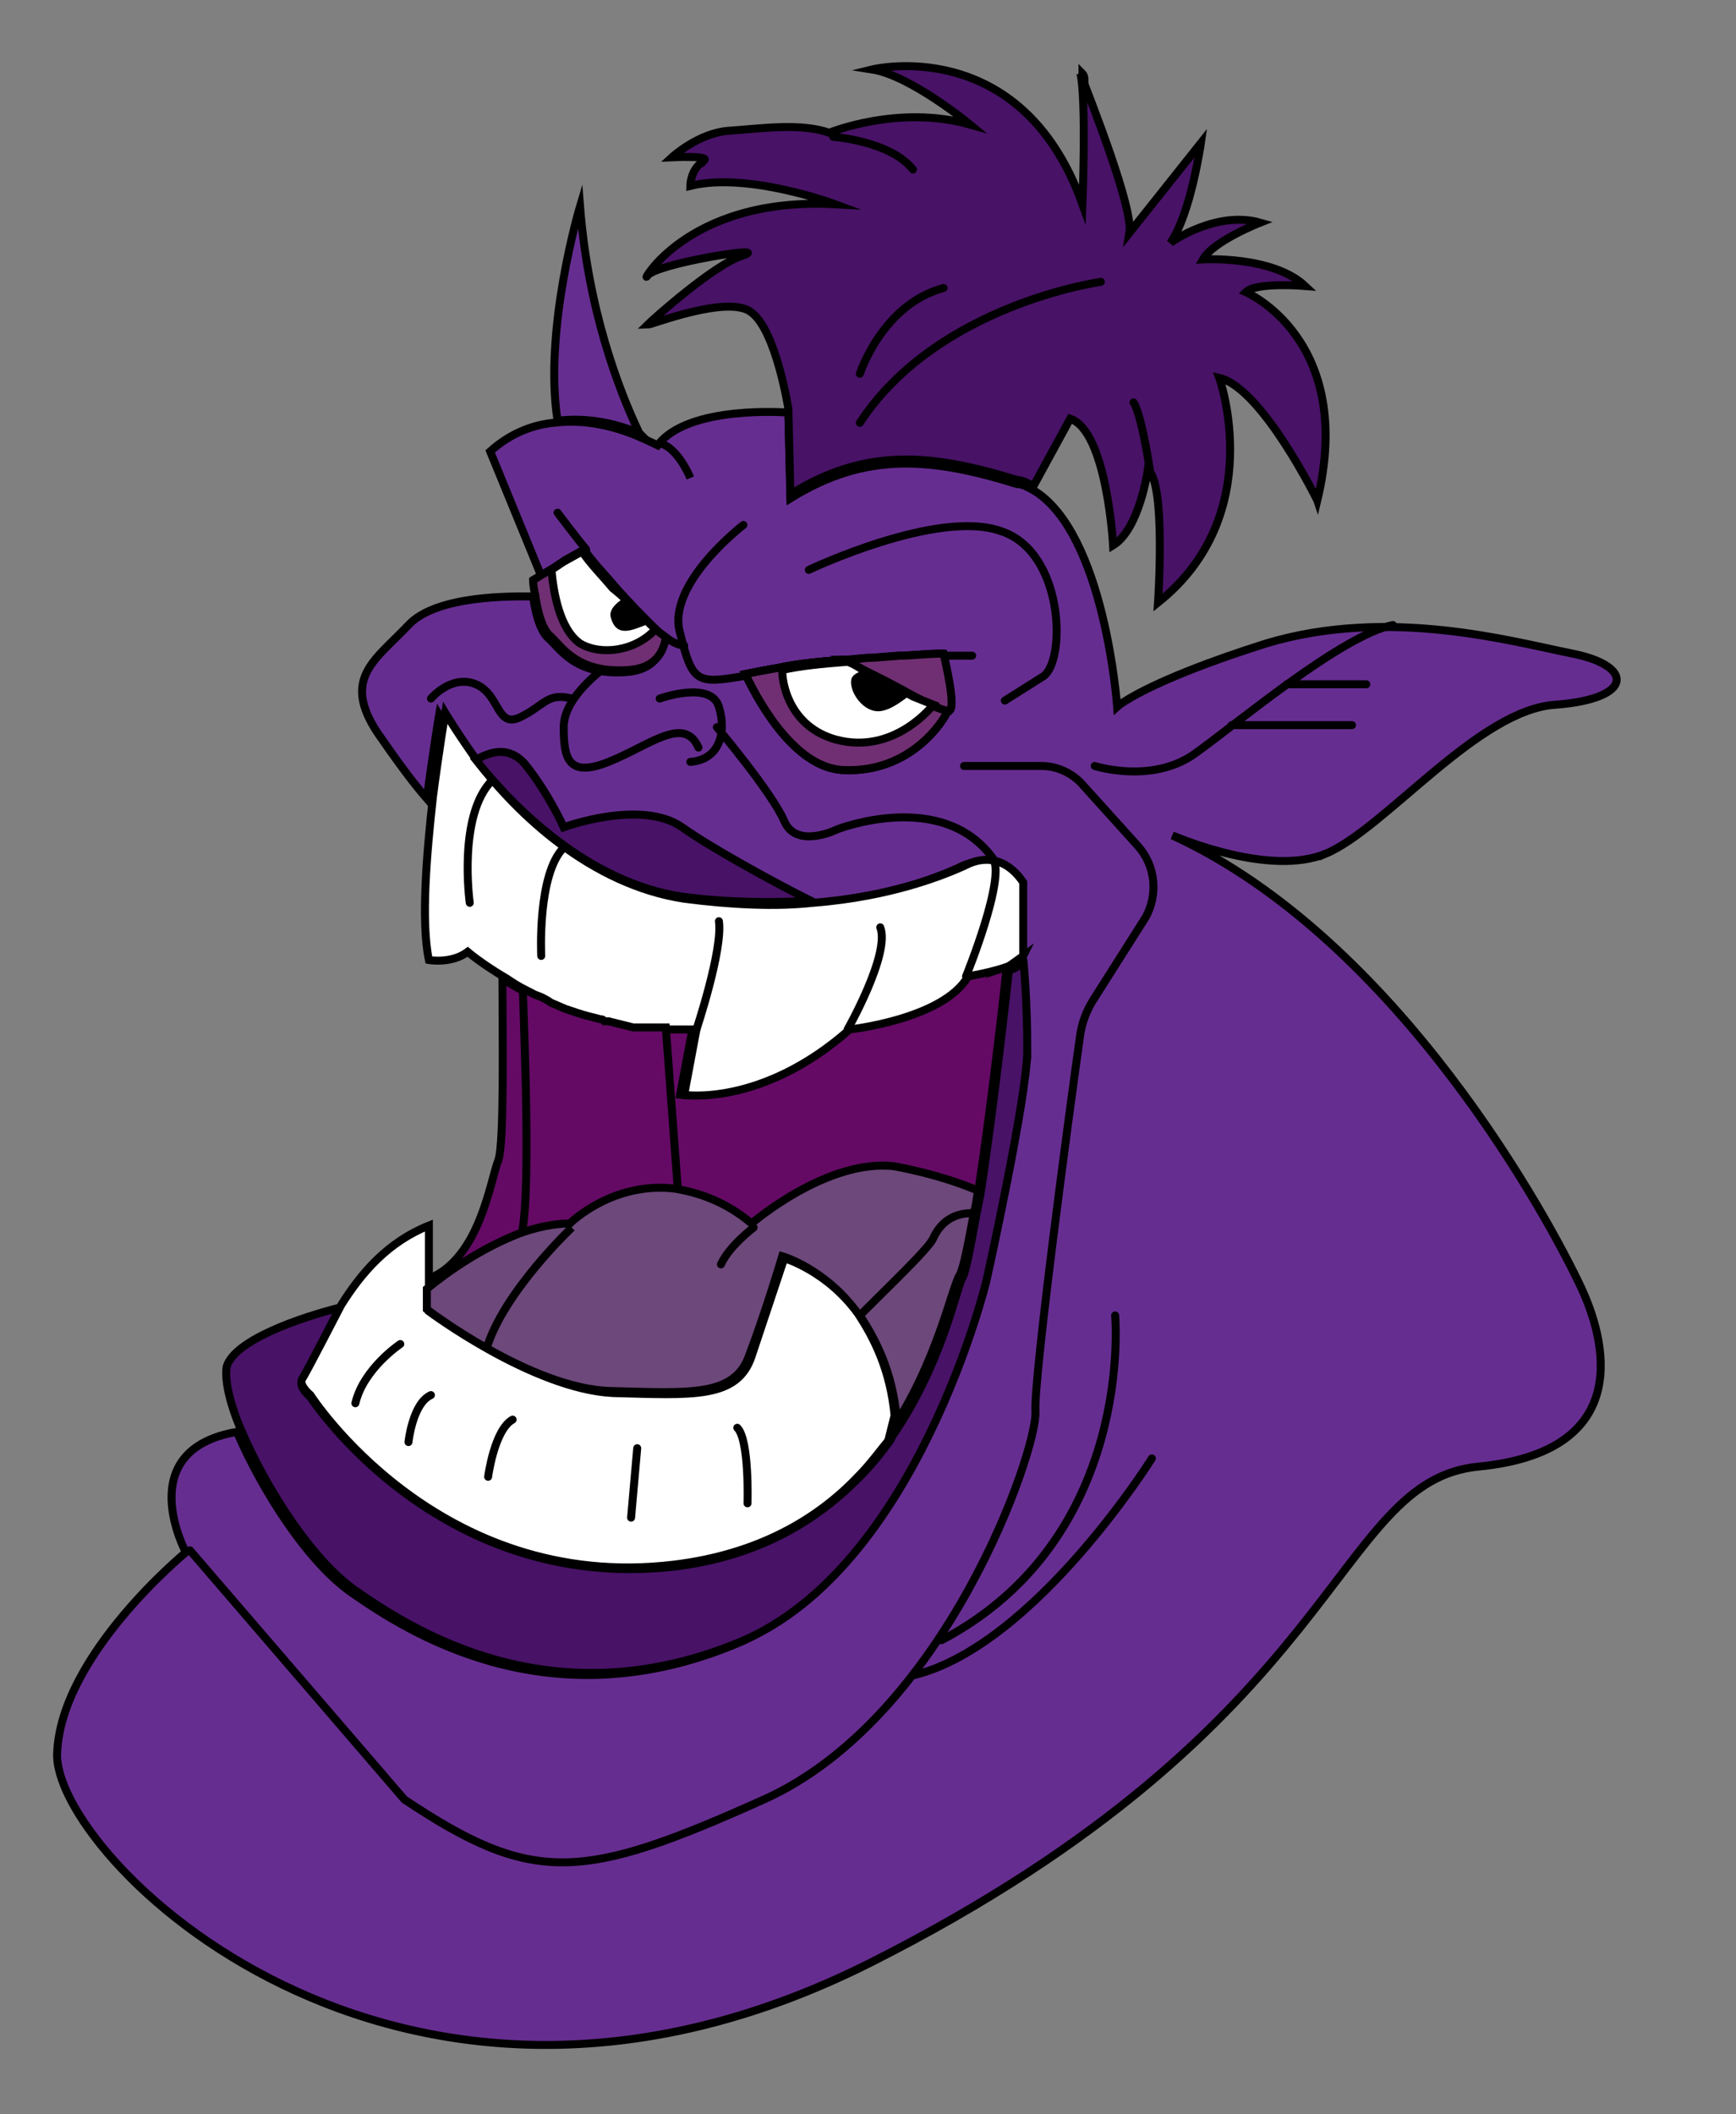 <svg xmlns="http://www.w3.org/2000/svg" viewBox="0 0 85 103.5" enable-background="new 0 0 85 103.5"><rect x="0" y="0" width="85" height="103.5" fill="#808080" stroke="none"/><style type="text/css">.st0{fill:#662D91;stroke:#000000;stroke-width:0.39;stroke-miterlimit:10;} .st1{fill:none;stroke:#000000;stroke-width:0.39;stroke-miterlimit:10;} .st2{fill:#640A65;stroke:#000000;stroke-width:0.39;stroke-miterlimit:10;} .st3{fill:#FFFFFF;stroke:#000000;stroke-width:0.39;stroke-miterlimit:10;} .st4{fill:#481267;stroke:#000000;stroke-width:0.39;stroke-miterlimit:10;} .st5{fill:none;stroke:#000000;stroke-width:0.39;stroke-linecap:round;stroke-miterlimit:10;} .st6{fill:#702F73;stroke:#000000;stroke-width:0.39;stroke-miterlimit:10;} .st7{fill:#6D487B;stroke:#000000;stroke-width:0.39;stroke-miterlimit:10;}</style><path class="st0" d="M64.9 41.8c2.9-1.2 7.5-7.1 11.3-7.3 3.8-.3 3.8-1.9.8-2.5-3-.6-9-2.3-15-.5-6 1.9-7.3 3.1-7.3 3.1s-.6-8.5-4.1-10.6c-.2-.1-.5-.3-.8-.3-4.2-1.3-7.4-1.6-11.1.7l-.1-4.2s-4.9-.4-6.4 1.6c0 0-.4-.2-1.1-.5-1-.4-2.4-.8-4-.6-1 .1-2.1.5-3.1 1.4l2.5 6.1.5-.3.6-.4.9-.5c.4.6 1 1.2 1.5 1.8.2.2.3.4.5.5.4.5.8.9 1.2 1.3l.3.3c.2.2.3.3.5.4-.1.7-.5 1.5-1.8 1.6-2.6.2-3.3-1.2-3.9-1.7-.4-.4-.6-1.3-.7-2-.9 0-4.7-.1-6.1 1.4-1.6 1.7-3.3 2.6-1.5 5.3.9 1.3 1.7 2.4 2.4 3.2.3-2.3.6-4.1.6-4.1s.6 1 1.6 2.4c1.9 2.5 5.5 6 10.1 6.7 2.3.3 4.5.4 6.3.2 3.9-.3 6.5-1.4 7.4-1.8 1.3-.7 2.3-.1 2.9.8v3.6s.3 2.1.3 4.6c0 2.3-2 11.3-2 11.3s-3.4 14.1-12.1 17.7c-8.7 3.6-15.3-.1-18.6-2.4-2.3-1.5-4.6-5.2-5.8-8-5.2.9-2.5 5.9-2.5 5.9s-6.1 5-6.3 9.8c-.3 4.9 16.5 22 39.8 10.3 23.4-11.8 22.6-23.6 29.8-24.3 7.2-.7 6.5-5.6 5-8.8-1.5-3.2-8.9-17-20-22.1.5.2 4.8 2 7.5.9zm-18.5-7c-.2.5-1.8 3-5 2.9-2.3 0-4.1-3-4.9-4.7.5-.1 1-.2 1.6-.3.9-.2 1.9-.3 3.2-.4.4 0 .9-.1 1.4-.1l1.3-.1c.6 0 1.3-.1 2.1-.1.4 1.3.7 2.9.3 2.8z"/><path class="st1" d="M46.4 34.8c-.2.5-1.8 3-5 2.9-2.3 0-4.1-3-4.9-4.7.5-.1 1-.2 1.6-.3.9-.2 1.9-.3 3.2-.4.3.1.6.3.9.5.8.4 1.6.8 2.3 1.2.4.2.7.4 1 .5.5.2.8.3.9.3z"/><path class="st2" d="M49.3 47.3s-.7 6.5-1.4 11c-.7-.3-2.1-.8-4.1-1.1-3.3-.4-7 2.8-7 2.8-1.3-1.1-2.5-1.5-3.7-1.7-2.9-.3-5.1 1.8-5.1 1.8-.8 0-1.7.2-2.5.5-1.7.6-3.4 1.8-4.5 2.7v-.7c2.5-1 3-4.8 3.4-5.8.3-.8.2-6.4.2-8.9.3.2.6.4 1 .6l.2.1.4.2c.3.1.5.2.8.4l.7.3.3.1.3.1c.3.1.7.2 1.1.3.1 0 .1 0 .2.1h.2l.4.1.4.1.4.1h2.9l-.6 3.2s3.7.6 8.1-3.2c0 0 4.5-.5 5.8-2.6.1 0 1.3-.2 2.1-.5z"/><path class="st3" d="M50.1 46.8c-.1.2-.4.4-.7.5-.8.3-2 .5-2 .5-1.2 2.1-5.8 2.6-5.8 2.6-4.3 3.8-8.1 3.2-8.1 3.2l.6-3.2h-2.9l-.4-.1-.4-.1-.4-.1h-.2c-.1 0-.1 0-.2-.1l-1.1-.3-.3-.1-.3-.1c-.3-.1-.5-.2-.7-.3-.3-.1-.6-.2-.8-.4-.2-.1-.3-.1-.4-.2l-.2-.1c-.4-.2-.7-.4-1-.6-1.2-.7-1.9-1.3-1.9-1.3-.8.6-1.9.4-1.9.4-.4-1.9-.1-5.3.2-8 .3-2.3.6-4.1.6-4.1s.6 1 1.6 2.4c1.9 2.5 5.5 6 10.1 6.7 2.3.3 4.5.4 6.3.2 3.9-.3 6.5-1.4 7.4-1.8 1.3-.7 2.3-.1 2.9.8v3.6z"/><path class="st4" d="M50.3 51.4c0 2.3-2 11.3-2 11.3s-3.4 14.1-12.1 17.7c-8.7 3.6-15.3-.1-18.6-2.4-2.3-1.5-4.6-5.2-5.8-8-.6-1.4-.8-2.5-.7-3.1.4-1.3 3.6-2.4 5.6-2.9 0 0-1.7 3.3-1.9 3.6-.2.3.4.8.4.8s6.2 9.6 17.8 8.3c4.1-.5 6.9-2.2 9-4.3.6-.6 1.1-1.2 1.6-1.9l.1-.2c2.4-3.5 3.1-7.1 3.4-7.7.2-.3.4-1.5.7-3.1l.2-1c.7-4.5 1.4-11 1.4-11 .4-.1.6-.3.7-.5 0-.2.2 1.9.2 4.4z"/><path class="st1" d="M50.1 46.8c-.1.2-.4.4-.7.5l.7-.5z"/><path class="st0" d="M31.3 21.2c-1-.4-2.4-.8-4-.6-.7-4.5 1.1-10.5 1.1-10.5.4 5.1 1.9 9 2.9 11.1z"/><path class="st1" d="M33.8 23.4s-.6-1.5-1.5-1.7"/><path class="st3" d="M43.9 69.4l-.2.8-.1.2c-.5.6-1 1.3-1.6 1.9-2 2.1-4.9 3.8-9 4.3-11.6 1.4-17.8-8.3-17.8-8.3s-.6-.5-.4-.8c.2-.3 1.9-3.6 1.9-3.6 1-1.6 2.3-3.1 4.3-3.9v4.2s5.1 3.8 9 4c3.9.1 6.1.3 6.8-1.8l1.6-4.8s2.1.6 3.7 2.8c.8 1.1 1.6 2.8 1.8 5z"/><path class="st5" d="M47.2 37.5h3.8c.7 0 1.4.3 1.9.8l2.8 3.1c.9 1 1 2.4.4 3.5l-2.6 4.1c-.3.5-.5 1-.6 1.6-.5 3.5-2.3 16.9-2.2 18.5.1 1.9-4.4 15-13.3 19s-11.3 4.2-17.6 0l-10.5-12.2M54.6 64.4s1 10.9-8.5 15.9M56.4 71.4s-5.7 9.1-11.6 10.6M53.6 37.5s2.8.9 4.9-.6 7.2-5.8 9.7-6.3M66.9 33.5h-3.9M66.2 35.5h-5.9M39.6 27.9s6.3-3 9.4-1.9c3.1 1 3.2 6.3 2.1 7.1l-1.9 1.2"/><path class="st4" d="M39.7 44.1c-1.8.1-4 .1-6.3-.2-4.6-.7-8.2-4.3-10.1-6.7.7-.4 1.6-.7 2.4.2 1.2 1.5 1.9 3.1 1.9 3.1s3.8-1.4 5.8 0c1.4 1 4.5 2.7 6.3 3.6z"/><path class="st5" d="M32.3 34.2s2.5-.9 2.9.4c.4 1.3 0 2.6-1.4 2.7M29.6 32.7s-2 1.4-2 2.9.2 2.5 2.2 1.7 3.7-2.3 4.4-.7M47.6 32.1h-1.3M36.4 25.7s-3.8 2.9-3.1 5.3c.6 2.4.8 2.5 3.1 2.1h.1"/><path class="st6" d="M46.4 34.8c-.1 0-.4-.1-.8-.3-.3-.1-.6-.3-1-.5-.7-.4-1.5-.8-2.3-1.2l-.9-.5c.4 0 .9-.1 1.4-.1l1.3-.1c.6 0 1.3-.1 2.1-.1.3 1.3.6 2.9.2 2.8zM46.4 34.8c-.2.5-1.8 3-5 2.9-2.3 0-4.1-3-4.9-4.7.5-.1 1-.2 1.6-.3.9-.2 1.9-.3 3.2-.4.3.1.6.3.9.5.8.4 1.6.8 2.3 1.2.4.2.7.4 1 .5.5.2.8.3.9.3z"/><path class="st3" d="M45.7 34.5s-1.9 2.5-4.8 1.7c-2.1-.6-2.6-2.5-2.6-3.4.9-.2 1.9-.3 3.2-.4.3.1.6.3.9.5.8.4 1.6.8 2.3 1.2l1 .4z"/><path d="M44.6 34c-.4.3-.9.7-1.4.8-.9.2-1.7-1-1.5-1.6.1-.2.3-.3.7-.4.7.4 1.6.8 2.2 1.2z"/><path class="st5" d="M21.1 34.2s1-1.2 2.2-.7c1.2.5 1 2.2 2.2 1.6 1.2-.6 1.3-1.2 2.5-.9M32.6 31.2c.4.3.7.4.9.4M28.7 26.9c-.5-.6-1.4-1.8-1.4-1.8"/><path class="st6" d="M32.6 31.2c-.1.7-.5 1.5-1.8 1.6-2.6.2-3.3-1.2-3.9-1.7-.4-.4-.6-1.3-.7-2-.1-.4-.1-.7-.1-.7l.5-.3.5-.3.6-.4.9-.5c.4.6 1 1.2 1.5 1.8.7.8 1.4 1.5 2 2.1.2.2.4.3.5.4z"/><path class="st3" d="M32.1 30.8c-1 1.1-2.7 1.3-3.7.7-1-.7-1.3-2.5-1.4-3.6l.6-.4.9-.5c.4.6 1 1.2 1.5 1.8.9.7 1.5 1.5 2.1 2z"/><path d="M31.9 30.5c-.7.2-1.7.9-2-.3-.1-.4.4-.8.8-1 .4.5.8 1 1.2 1.3z"/><path class="st2" d="M33.2 58.4c-3-.4-5.2 1.7-5.2 1.7-.8 0-1.7.2-2.5.5.5-1.8.2-9 .1-12.2l.2.1.4.2c.3.1.5.2.8.4l.7.3.3.1.3.1c.3.1.7.2 1.1.3.1 0 .1 0 .2.1h.2l.4.1.4.1.4.1h1.6l.6 8.1z"/><path class="st7" d="M47.9 58.3c-.1.4-.1.7-.2 1-.3 1.6-.5 2.7-.7 3.1-.4.6-1.1 4.3-3.4 7.7l.2-.8c-.2-2.2-1-3.8-1.8-5-1.6-2.2-3.7-2.8-3.7-2.8s-.8 2.7-1.6 4.8c-.7 2.1-2.9 1.9-6.8 1.8-3.9-.1-9-4-9-4v-1c1.1-.9 2.7-2 4.5-2.7.8-.3 1.7-.5 2.5-.5 0 0 2.1-2.1 5.2-1.7 1.1.2 2.4.6 3.7 1.7 0 0 3.7-3.2 7-2.8 2.1.4 3.4.9 4.1 1.2z"/><path class="st5" d="M47.8 59.4c-.3 1.6-.5 2.7-.7 3.1-.4.6-1.1 4.3-3.4 7.7l.2-.8c-.2-2.2-1-3.8-1.8-5 1.4-1.4 3.5-3.4 3.6-3.8.2-.4.7-1.3 2.1-1.2z"/><path class="st1" d="M28 60.1s-3.4 3.2-4.2 6"/><path class="st5" d="M36.9 60.1s-1.2.9-1.6 1.8M23 44.2s-.6-4.3 1.1-6M26.5 46.8s-.2-4 1.1-5.3M34.1 50.4s1.3-3.9 1.1-5.3M41.5 50.4s2.1-3.7 1.6-5M47.3 47.8s2-4.9 1.3-5.8c-2.5-3.4-7.6-1.4-7.6-1.4s-2 1-2.6-.4c-.6-1.4-3.3-4.6-3.3-4.6M19.6 65.8s-1.8 1.2-2.2 2.9M20 70.6s.2-1.9 1.1-2.3M23.9 72.3s.3-2.3 1.2-2.8M30.9 74.3l.3-3.4M36.6 73.6s.1-3.1-.5-3.7"/><path class="st1" d="M53.1 3.9c-.1-.2-.1-.3-.1-.3s.1.1.1.3z"/><path class="st4" d="M64.5 24.5s-2.7-5.5-4.8-6c0 0 2.4 6.7-3 11 0 0 .4-5.9-.5-6.5 0 0-.4 2.9-1.7 3.7 0 0-.3-5.6-2.1-6.2l-1.8 3.3c-.2-.1-.5-.3-.8-.3-4.2-1.3-7.4-1.6-11.1.7l-.1-4.2s-.6-3.8-1.8-4.7c-1.1-.9-4.9.6-5.1.6.2-.2 3.3-3 4.7-3.4 1.4-.5-4.3.4-4.7 1-.4.6 1.8-3.9 9.2-3.5 0 0-4.3-1.6-7.1-.9 0 0 0-.7.5-1.1 0 0 .1 0 .1-.1.6-.3-1.5-.2-1.5-.2s1.3-1.2 2.8-1.3c1.5-.1 3.5-.4 4.9.1 0 0 3.4-1.4 6.9-.4 0 0-2.9-2.4-4.8-2.7 0 0 7.3-1.8 10.3 6.6 0 0 .2-5.1-.1-6.4.5 1.3 2.6 6.6 2.4 7.8l3.5-4.4s-.5 3.5-1.5 4.9c.1-.1 2.3-1.6 4.4-1 0 0-2.3.9-2.8 1.8 0 0 3.4-.2 5 1.3 0 0-2.4-.2-2.9.3 0 0 5.4 2.3 3.5 10.2z"/><path class="st5" d="M42.1 18.3s1.1-3.4 4.1-4.2M53.9 13.8s-8 1.1-11.8 6.9M56.3 23s-.4-2.7-.8-3.3M40.8 6.7s2.8.2 3.9 1.6"/></svg>